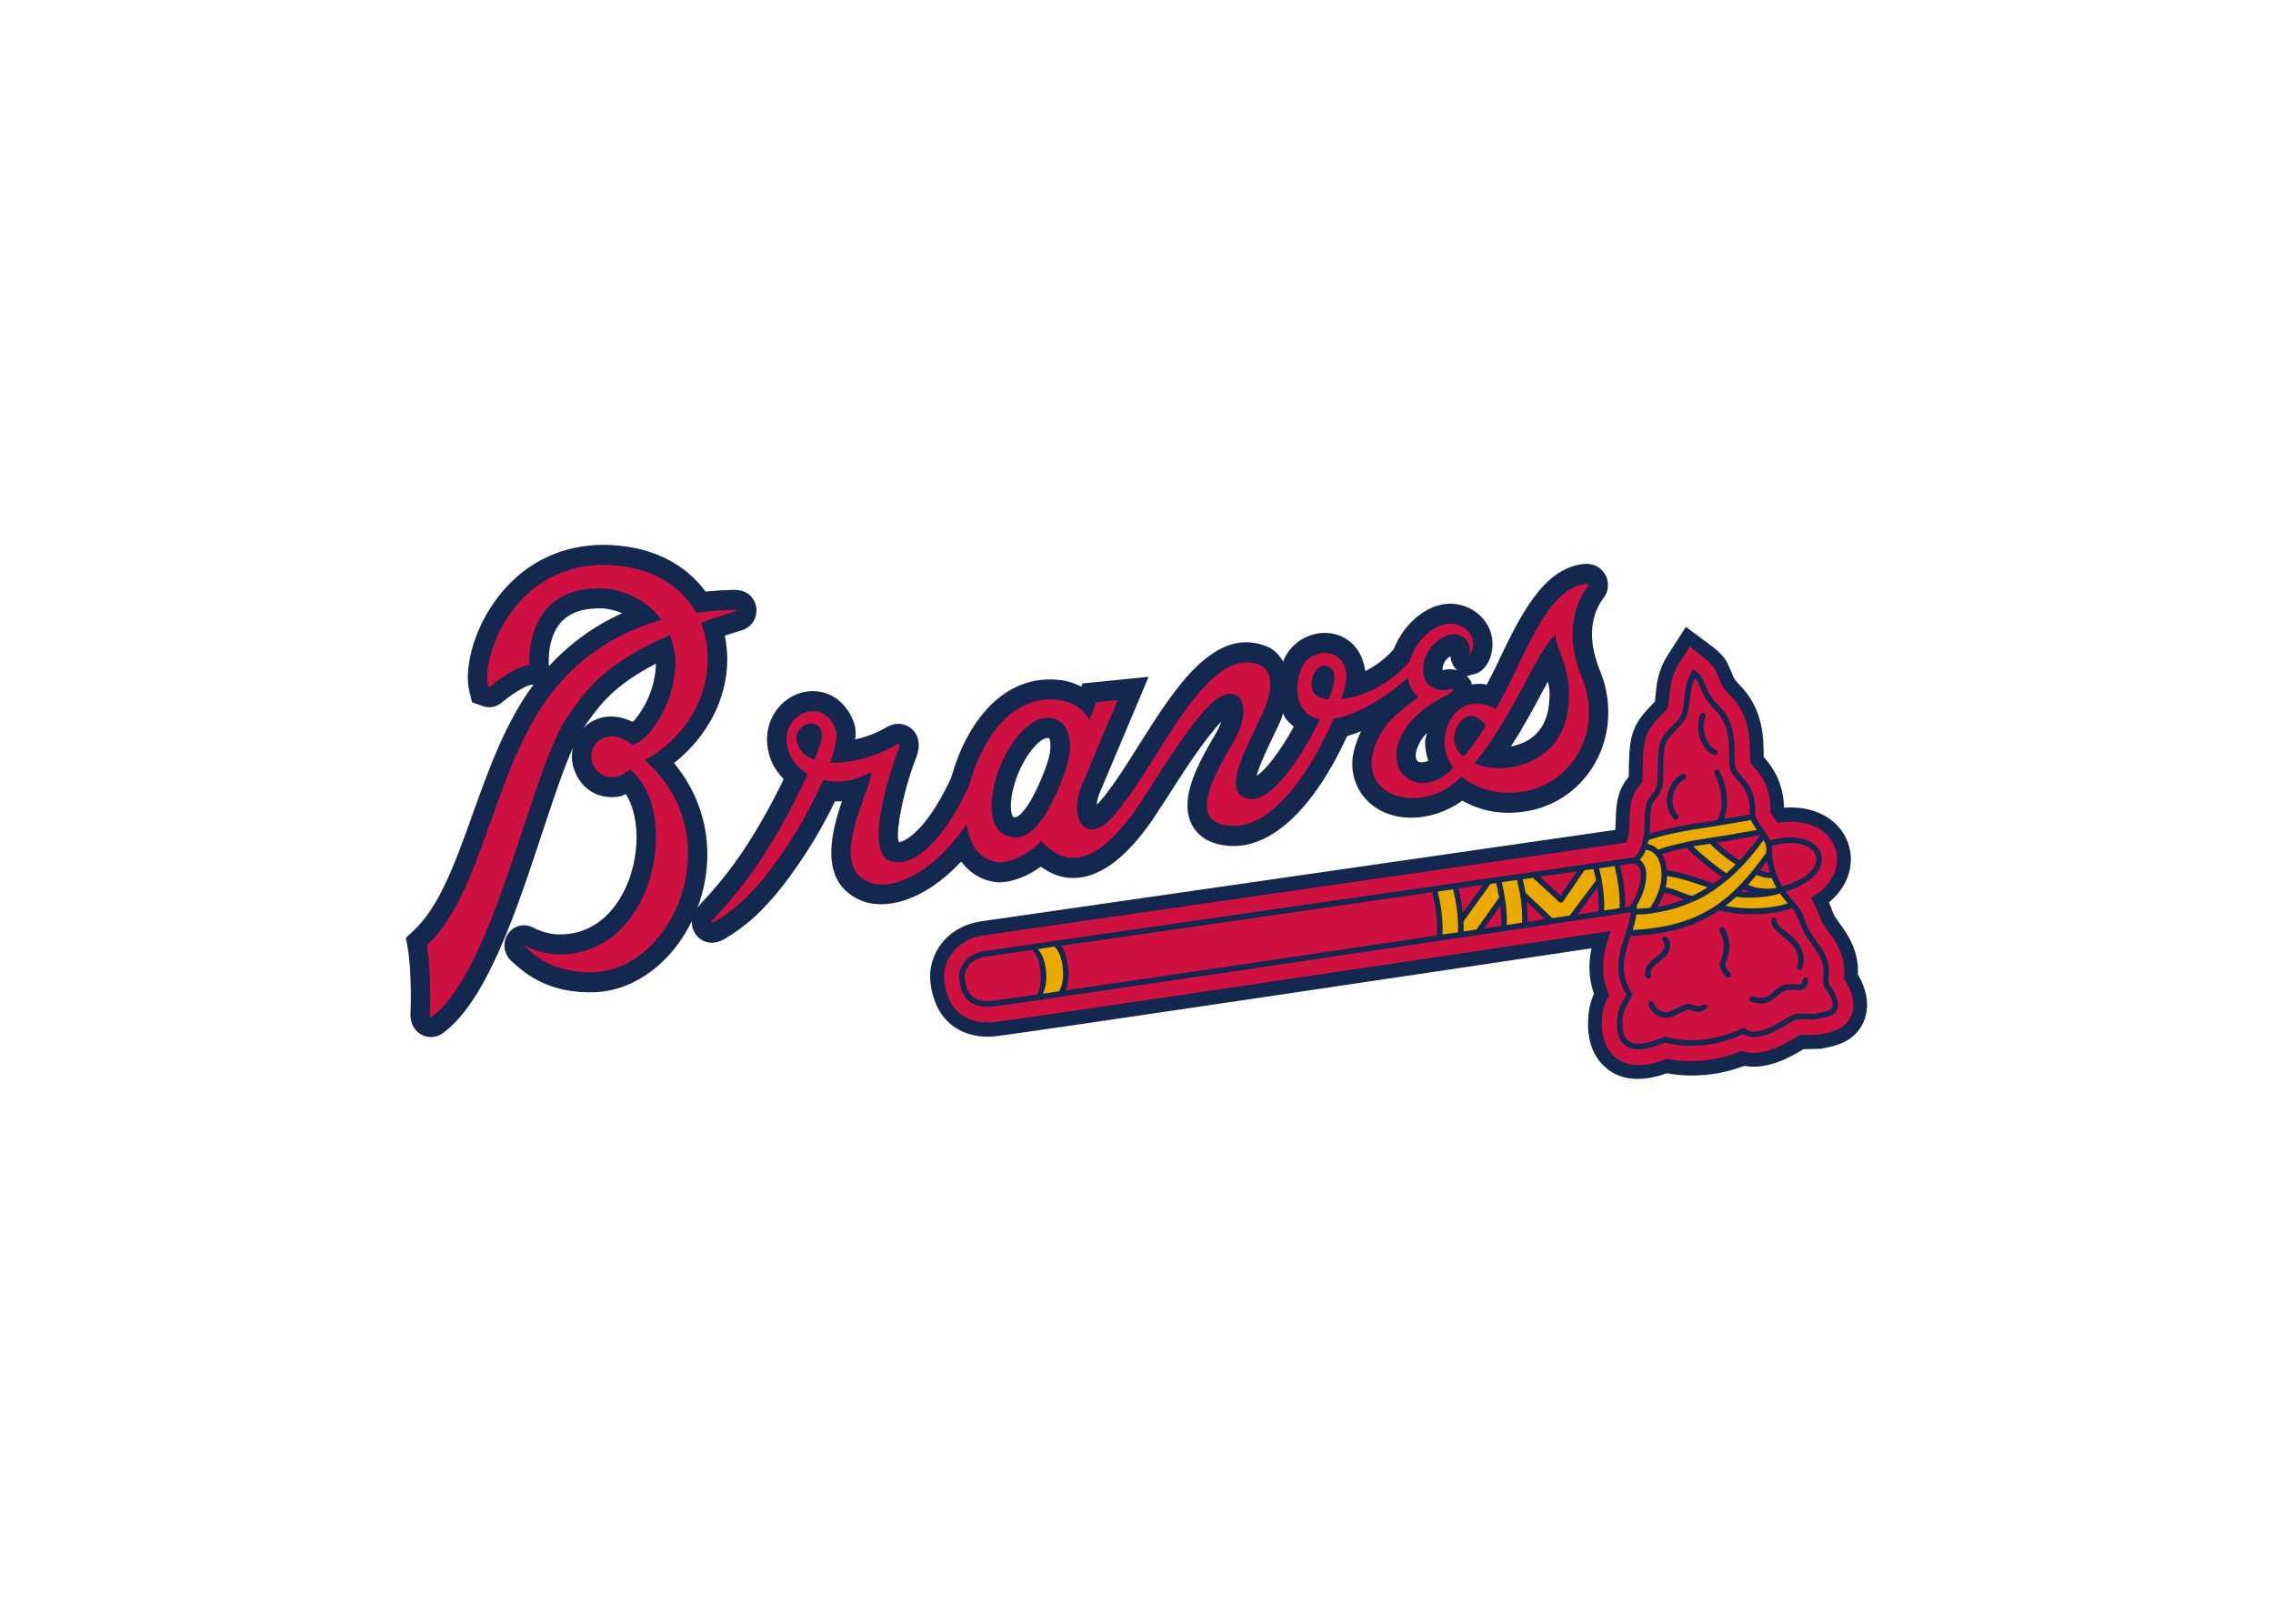 <svg clip-rule="evenodd" fill-rule="evenodd" viewBox="0 0 560 400" xmlns="http://www.w3.org/2000/svg"><path d="m148.175 134.212c-13.488.311-21.532 7.469-25.921 13.445-6.012 8.156-7.875 17.577-6.613 22.67l.664 2.676 2.744.985c1.67.542 3.456.127 4.778-1.096 3.995-3.226 6.409-4.109 6.991-4.172l.592-.041c-6.832 9.222-10.971 20.719-14.969 31.882-4.177 11.692-8.124 22.73-14.47 28.622l-1.97 1.858.478 2.701c.529 3.04.922 9.544.643 16.09-.04 2.282.986 4.129 2.714 5.063 1.727.934 3.766.746 5.427-.498 10.711-8.009 17.947-29.923 24.327-49.252 2.651-7.998 5.188-15.634 7.528-20.894-.295 1.402-.311 2.854.016 4.317 1.499 5.706 6.26 8.685 11.884 7.565l1.146-.531c1.725 2.645 2.659 6.463 2.659 10.667 0 3.268-.562 6.763-1.712 10.042-1.499 4.253-6.214 14.132-17.699 13.874-2.485-.074-5.07-1.164-5.573-1.435-2.931-1.721-5.596-.466-6.795 1.454-1.239 1.98-1.131 5.001 1.464 6.983l.15.143c2.498 2.242 8.371 7.544 20.016 7.086 9.731-.415 18.847-7.292 23.811-17.585l-.049.403c0 1.515.723 2.636 1.074 3.073 1.282 1.69 3.975 2.903 7.335.819 1.876-1.172 4.397-2.843 7.127-5.333 4.617-4.253 9.166-10.081 14.313-18.382.244-.394 2.867-4.647 5.423-9.991.555.012 1.143-.021 1.724-.051-1.284 3.765-2.629 8.319-2.629 12.645 0 4.825 1.685 9.277 7.022 11.683 5.992 2.719 15.745.457 24.979-9.461 2.173 2.874 5.171 4.751 8.932 5.115 3.725.123 7.698-1.703 10.712-3.84 2.22 1.598 5.266 3.133 9.321 2.699 5.945-.632 11.859-5.231 18.078-14.1l3.656-5.593c3.662-5.758 9.142-14.306 13.422-18.789-.311.831-.668 1.765-1.373 2.935-3.595 6.069-6.998 12.336-6.998 17.742 0 1.274.187 2.489.607 3.641.95 2.656 3.03 4.639 5.831 5.573 11.473 3.808 23.612-6.037 32.887-26.29 1.172-.321 2.318-.726 3.452-1.205-1.318 2.864-2.175 5.562-2.175 7.925 0 3.985 1.634 7.213 3.873 9.37 5.722 5.542 15.77 5.23 23.24-.187 3.206 1.826 6.961 2.947 10.961 2.988 8.637.145 16.254-3.806 20.886-10.819 4.57-6.924 5.396-15.857 2.201-23.877h-.002c-1.141-2.843-4.406-11.06.636-18.063 1.934-2.344 1.034-4.876.711-5.583-.321-.705-1.655-3.04-4.976-2.976h-.187l-.194.01c-10.256 1.016-15.948 13.012-21.949 25.711-.622 1.296-1.365 2.699-2.082 4.056-.275-.052-.556-.154-.831-.186-.995-.102-1.928.01-2.868.103-.035-.166-.024-.311-.076-.488-.209-.602-.697-1.08-1.118-1.568.826-.208 1.852-.476 1.852-.476 2.827-.745 3.85-3.643 4.166-4.886.203-.831.311-1.66.311-2.481 0-1.876-.541-3.714-1.583-5.291-1.66-2.521-4.399-4.202-7.544-4.618-6.006-.798-12.532 4.245-15.208 11.135-2.163 2.468-4.622 4.212-7.027 5.394-.612-4.908-3.653-8.445-8.14-9.244-4.867-.861-9.851 1.816-11.87 6.36-.083.177-.113.363-.192.572-.975-1.681-2.304-3.082-4.064-3.777-12.911-5.178-22.739 10.437-31.409 24.194-3.459 5.497-6.733 10.696-9.861 14.225-.254.311-.389.352-.596.56.072-.903.295-2.003.929-3.384.067-.155 11.843-28.097 11.843-28.097l-16.269 1.63s-.197.466-.31.798c-1.485-.736-3.094-1.368-4.977-1.606-14.519-1.848-23.456 11.049-26.996 23.747-.217.674-1.471 3.197-2.642 5.282-4.715 8.393-8.753 10.717-10.34 10.872-.12-.456-.238-.903-.238-1.618 0-4.452 2.189-13.499 4.615-19.507.375-1.037.525-1.96.525-2.759 0-2.117-1.062-3.403-1.641-3.942-1.256-1.164-3.461-1.93-5.935-.674-2.771 1.65-5.522 2.633-8.104 3.225.036-.395.144-.853.144-1.246 0-1.12-.144-2.147-.466-3.03-1.552-4.159-4.649-6.898-8.503-7.52-3.87-.612-7.837 1.048-10.369 4.317-1.659 2.167-2.51 4.73-2.51 7.428 0 1.702.34 3.455 1.005 5.198.638 1.639 1.77 3.186 3.098 4.628-1.478 3.06-3.174 6.349-4.865 9.305-4.951 8.734-9.506 14.98-15.736 21.558-.259.271-.442.539-.639.809l.5-1.379c1.314-3.942 1.936-7.916 1.936-11.839 0-8.186-2.905-16.008-8.196-22.421 8.148-6.45 13.103-15.788 13.103-25.571 0-1.95-.23-3.869-.603-5.83l3.662-1.162c4.534-1.164 4.161-5.241 4.109-5.688-.067-.465-.705-4.483-5.536-4.421-2.388.04-4.699.199-6.977.416-4.791-6.486-13.07-11.55-25.66-11.518l-.001.002zm-1.176 15.661c.537-.015 1.09-.011 1.663.014 1.088.062 2.796.404 4.615 1.174-6.918 3.12-12.945 7.52-18.034 13.051l-.031-.592c-.058-1.099-.211-6.869 3.215-10.469 1.933-2.015 4.813-3.076 8.572-3.178zm268.361 4.549-4.487 6.991c-2.485 3.829-2.796 7.555-3.004 10.013l-.144 1.388c-.207.221-.551.563-.551.563l-2.12 2.313-.236.312c-3.02 3.765-3.526 6.962-3.526 14.638l-.039.725-.481.601c-2.536 3.278-2.627 7.211-2.698 10.094 0 0-.113 2.335-.119 2.377-7.343 1.07-152.544 21.997-155.804 22.464-9.31 1.244-13.616 8.632-12.93 14.906 1.184 10.862 8.843 14.101 15.624 13.51 4.29-.353 109.788-16.104 147.257-21.706-.296 1.495-.522 3.061-.522 4.732 0 2.055.354 4.242 1.117 6.494-.588 1.36-1.069 2.864-1.277 4.587-.125 1.006-.177 1.97-.177 2.843 0 6.037 2.562 9.38 4.884 11.162 3.685 2.842 8.622 3.061 14.556.966 6.17 1.152 12.957.508 19.078-1.826 5.742 1.089 11.603-2.303 14.497-4.056l.088-.053h.271l4.024-.103.664-.135c2.64-.509 7.575-1.435 9.805-6.423.654-1.453.888-2.904.888-4.253 0-3.446-1.614-6.34-2.283-7.524.016-.247.035-.443.035-.721 0-.966-.067-2.167-.378-3.528-.809-3.776-2.836-6.536-4.31-8.537l-1.169-1.702-.523-1.287c-.201-.562-.448-1.225-.764-1.94 3.186-2.635 4.483-5.551 4.997-7.524 1.083-4.231-.108-8.61-3.225-11.713-3.093-3.06-7.679-4.47-12.852-4.097-.155-6.713-3.258-10.521-4.998-12.493l-.018-.684c-.03-3.922-.077-11.195-5.914-17.046-1.261-1.276-1.41-1.65-1.92-2.927 0 0-.595-1.408-.771-1.793-.317-.788-1.174-2.614-3.953-4.689l-6.595-4.918h.001zm-58.024 7.252c.144 1.452.795 2.52 1.188 2.966v.002l.452.477c-1.007-.267-2.059-.454-3.382-.016l-.173-.047-.024-.176c0-1.078.596-2.189 1.317-2.779.254-.218.418-.312.621-.427zm-195.74 1.815c-.038 2.594-.692 8.239-5.121 13.728l-.057.063c-.161.207-.367.381-.565.549-3.968-1.96-8.15-1.744-11.288.767-.31.259-.6.538-.876.827l.169-.278.945-1.316c3.014-4.18 6.547-9.069 16.793-14.338v-.001zm219.777 4.389c.177.963.403 1.886.403 3.03 0 .435-.025.884-.05 1.359-.379 8.062-5.119 10.76-9.487 11.631 2.967-4.534 5.502-9.275 7.753-13.488.456-.83.919-1.701 1.381-2.531zm-65.24 7.793c.12.269.172.559.302.809.576 1.058 1.486 1.777 2.308 2.553-3.593 6.527-7.043 10.746-9.17 12.106.732-2.689 2.795-7.012 4.076-9.679l1.721-3.633c.374-.799.499-1.411.762-2.158v.001zm35.428 4.886c-.12.757-.468 1.496-.468 2.22 0 1.588.302 3.134.794 4.659-1.073.374-2.09.539-2.613.082-.338-.301-.492-.766-.492-1.388 0-.821.311-1.899.928-3.073.435-.871 1.089-1.7 1.852-2.5zm-93.442 1.225c.301 0 .347.072.378.113.171.251.327.81.327 1.722 0 1.266-.32 3.206-1.357 5.925-3.712 9.681-6.304 11.423-7.014 11.713-.181.104-.358.176-.857-.041-.254-.114-.98-1.949-.202-5.882 1.505-7.481 6.358-13.551 8.725-13.551z" fill="#13274f"/><path d="m148.197 139.15c-22.212.478-29.618 23.146-27.931 29.943.03.124.202.302.382.125 4.146-3.371 7.621-5.22 9.795-5.396-.337-5.997 1.739-19.618 18.431-18.849 3.757.165 10.157 2.238 14.121 7.748-9.254 2.594-19.163 7.762-27.094 17.971-14.28 18.363-16.893 49.301-30.718 62.177.642 3.712.999 10.692.714 17.167-.016.705.364.51.573.354 15.586-11.687 24.639-62.021 33.587-74.233 4.015-5.477 8.064-12.388 24.966-19.703.582 1.463 1.038 3.073 1.271 4.888.411 3.341-.18 11.63-6.151 19.027-1.364 1.754-3.721 3.226-4.415 3.092-.871-.716-.761-.477-1.731-1.152-5.176-2.769-9.093 1.308-8.216 5.127.674 2.541 2.767 4.554 6.338 3.858 1.093-.217 2.936-1.867 3.294-1.566 12.387 10.249 6.14 45.908-18.094 45.378-3.677-.103-7.189-1.669-7.785-2.043-.592-.353-.602-.166-.214.104 1.96 1.723 6.646 6.746 17.171 6.321 19.622-.843 33.671-33.638 12.34-52.24 13.624-7.389 18.412-22.484 13.858-33.834 2.528-.883 5.203-1.817 8.192-2.74.684-.167 1.209-.435 0-.435-2.766.052-5.951.251-9.36.706-3.826-6.879-11.557-11.837-23.326-11.796zm242.569 4.691c-7.466.705-12.296 10.644-18.121 22.96-1.219 2.563-2.639 5.271-4.154 7.968-2.07-1.753-8.855-3.122-11.687 3.672-1.645 3.934-.93 7.688 1.27 10.667-.582.572-1.166 1.143-1.742 1.599-6.895 5.573-15.93-.228-10.821-10.012 2.501-4.782 8.667-8.537 11.039-9.47 1.147-.48 2.381-2.067.508-1.423-2.257.799-5.477-.467-6.141-2.812-.958-3.393.561-6.859 2.802-8.727 5.67-4.741 8.976-.155 8.379 2.553-.317 1.005.398.259.684-.892.819-3.227-1.655-5.832-4.783-6.248-4.166-.529-9.285 3.891-10.743 9.275-4.829 5.645-11.506 8.758-16.803 9.295.847-2.541 1.364-4.783 1.262-5.976-.608-7.179-8.861-6.649-11.015-1.784-2.105 4.709-1.442 11.794 4.508 12.667-4.466 9.264-12.03 20.893-17.742 19.597-6.795-1.545-.419-12.346 3.617-21.061 3.196-6.912 1.86-10.854-.711-11.87-13.357-5.353-24.868 24.559-36.016 37.153-7.116 8.03-11.436.187-7.511-8.268l8.533-20.263-5.286.529-1.71 4.409c-.689-1.776-3.415-4.42-7.513-4.938-11.563-1.485-18.867 9.596-21.829 20.22-.399 1.453-2.479 5.27-3.096 6.379-6.059 10.789-12.638 15.003-17.068 12.846-5.748-2.771.432-22.193 2.563-27.474.383-1.047.17-1.4-.516-1.047-5.002 3-11.36 4.752-16.386 4.502 1.276-3.538 1.956-6.629 1.358-8.216-3.28-8.85-15.003-3.297-11.46 5.831.757 1.992 2.344 3.869 4.585 5.197-1.976 4.296-4.501 9.244-6.675 13.07-5.706 10.064-10.64 16.372-16.439 22.514-1.431 1.525-.181 1.04.488.624 2.009-1.244 4.129-2.708 6.407-4.793 4.362-4.026 8.746-9.741 13.463-17.367 1.819-2.916 4.45-7.825 6.542-12.575 1.908.414 4.076.54 6.51.104 1.357-.238 3.92-1.38 4.953-1.868.275-.113.359.251.359.251-.515 4.926-10.498 22.178-.867 26.535 5.38 2.438 15.531-1.17 24.407-14.201.632 5.166 3.17 8.983 8.025 9.45 3.604.114 8.694-3.164 10.233-5.28 2.899 2.645 10.127 11.183 23.557-7.926 3.232-4.597 11.522-18.894 17.907-25.387 6.708-6.807 11.802-.769 5.749 9.399-4.394 7.407-9.851 17.461-3.17 19.681 11.019 3.662 21.688-10.987 28.095-25.824 7.235-1.121 15.948-7.792 18.318-10.22.177 1.69 1.11 4.014 2.67 4.783-3.065 2.292-6.308 4.772-8.124 7.148-11.08 15.73 6.564 22.981 17.301 13.757.479-.394.922-.85 1.373-1.276 2.812 2.408 6.808 3.953 11.222 4.006 14.889.246 24.009-14.257 18.577-27.9v.004c-1.156-2.904-5.541-13.457 1.213-22.865.395-.467.365-.715-.345-.684h-.001zm-7.501 12.481c-.307 3.13 3.871 7.854 3.237 16.31-.575 12.616-9.902 15.821-14.836 16.466-3.154.404-6.12-.052-8.466-1.079 9.51-11.142 15.382-27.702 20.066-31.696h-.001zm33.074 2.913-2.64 4.109c-2 3.083-2.25 6.155-2.432 8.396l-.284 2.22c-.15.632-.472.996-1.47 1.951l-1.805 1.981-.271.34c-2.127 2.668-2.743 4.621-2.743 12.41 0 1.691-.171 2.126-.171 2.156-.022.012-.462.582-.462.582l-.623.777c-1.836 2.344-1.898 5.354-1.965 7.99l-.161 2.841c-.183 1.276-.432 2.075-.686 2.604-3.326.487-156.606 22.587-158.041 22.783-8.02 1.09-10.379 7.344-9.975 11.058 1.106 10.219 8.732 10.664 11.958 10.396 4.389-.383 122.789-18.053 152.223-22.462-.866 2.584-1.826 5.602-1.826 8.963 0 2.159.395 4.422 1.475 6.775-.8 1.505-1.433 3-1.645 4.752-.092.863-.151 1.638-.151 2.375 0 4.618 1.84 7.096 3.525 8.384 4.068 3.144 9.564 1.401 12.479.198 5.952 1.254 12.554.487 18.504-1.92 4.83 1.776 10.46-1.627 13.396-3.423l.664-.384c.317-.198.572-.209 1.691-.125l3.107-.07.698-.144c2.464-.446 5.834-1.08 7.318-4.411.421-.943.597-1.875.597-2.79-.002-2.189-.983-4.253-1.849-5.778h.002l-.255-.446s-.109-.156-.244-.259l.004-.165c.035-.426.088-.976.088-1.599 0-.778-.068-1.7-.301-2.78-.649-3.01-2.34-5.303-3.71-7.17l-1.406-2.065-.758-1.796c-.425-1.174-.958-2.645-2.11-4.285 4.289-2.428 5.751-5.438 6.244-7.334.772-2.989-.082-6.082-2.302-8.27-2.735-2.719-7.108-3.723-12.093-2.893-.223-.321-.442-.624-.66-.923 0 0-.898-1.33-1.103-1.652.02-.218.036-.477.036-.695 0-5.882-2.709-8.952-4.362-10.819 0 0-.472-.562-.639-.778-.017-.457-.09-2.013-.09-2.013-.02-3.652-.069-9.733-4.874-14.556-1.769-1.786-2.122-2.658-2.693-4.109l-.783-1.867c-.193-.394-.649-1.389-2.656-3.01l-3.766-3.051-.003.001zm-89.89 4.775c.211.019.425.07.647.154 2.204.851 2.206 3.225.267 8.122-.841-.092-1.636-.258-2.304-.528-3.506-1.448-1.757-8.042 1.39-7.749zm35.997 12.371c1.563.033 2.984 1.342 3.597 2.463-1.754 2.761-3.574 5.346-5.446 7.575-2.167-1.856-3.068-4.399-1.745-7.107h.002c1.075-2.211 2.377-2.957 3.591-2.931zm-104.311.472c4.253 0 7.648 4.428 3.794 14.505-4.051 10.562-8.558 16.89-14.203 14.38-8.705-3.89.679-28.885 10.41-28.885zm-58.198 1.357c1.389.017 2.623 1.012 2.553 3.394-.025.819-.756 2.874-1.892 5.529-1.545-.569-2.801-1.441-3.568-2.719-2.153-3.54.592-6.233 2.907-6.204z" fill="#ce1141"/><path d="m451.523 243.699c-1.127-1.204-1.073-1.889-.975-3.113.068-.831.15-1.868-.144-3.237-.461-2.19-1.776-3.963-3.035-5.665l-1.665-2.501-1.023-2.344c-.538-1.495-1.083-3.04-2.862-4.865l-.425-.478-1.51-1.889c4.865-1.421 8.076-3.849 8.823-6.721.421-1.64-.047-3.29-1.281-4.514-1.769-1.753-5.658-2.956-11.313-1.328l-.032-.083c-.451-.933-1.116-1.898-1.806-2.863l-.233-.321c-.384-.562-.908-1.37-1.281-2.003-.211-.455-.375-.85-.354-1.172.367-5.176-1.78-7.626-3.341-9.39-.702-.799-1.302-1.463-1.475-2.179-.201-.757-.218-1.898-.228-3.185-.02-3.423-.057-8.113-3.73-11.827-2.339-2.311-2.909-3.755-3.553-5.394l-.695-1.639c-.239-.624-1.214-1.39-1.625-1.692l-.57-.425-.391.612c-1.462 2.271-1.653 4.554-1.826 6.567l-.361 2.852c-.441 1.764-1.455 2.759-2.532 3.817l-1.463 1.567-.306.383c-1.349 1.701-1.893 2.676-1.893 9.97 0 3.403-.552 4.056-1.52 5.239l-.56.696c-1.031 1.328-1.083 3.434-1.131 5.644l-.208 3.351c-.062.426-.135.831-.203 1.184l-.389 1.577-.01.02h-.01c-.431 1.39-.98 2.169-1.619 2.729l-.201.125c-.421.073-4.691.685-11.6 1.68l-1.156.145-.036.02c-4.337.624-9.629 1.39-15.552 2.252l-.017-.01-3.107.445c-33.346 4.825-84.695 12.233-111.092 16.029l-.161-.032-3.408.552-13.382 1.919c-5.377.725-6.992 4.554-6.749 6.795.201 1.868.825 7.594 7.925 6.992.748-.072 4.996-.664 11.61-1.607l.093.01 3.538-.55c22.923-3.331 66.96-9.877 100.211-14.837l.306-.02 1.79-.271c13.643-2.064 25.304-3.796 32.682-4.896h.166l5.141-.788.03-.01c.816-.125 1.491-.231 1.993-.301-.171 1.669-.695 3.465-1.322 5.383-.866 2.553-1.776 5.281-1.776 8.186 0 2.159.572 4.389 1.973 6.701l-.186.457c-1.266 2.065-1.806 3.381-1.992 4.908-.084.675-.12 1.317-.12 1.909 0 2.468.672 4.231 2.028 5.259 1.97 1.525 5.275 1.276 9.793-.705 6.075 1.605 13.224.798 19.266-2.097 3.22 2.199 8.362-.861 11.178-2.562l.7-.415c1.37-.82 2.626-.715 3.839-.612l2.117-.02.716-.145c2.034-.374 3.932-.736 4.613-2.251.526-1.181.173-2.759-1.098-5.02v.006zm-196.051 1.296c-6.485.953-10.63 1.535-11.346 1.587-5.134.446-6.151-2.822-6.468-5.738l-.02-.291c0-1.379.958-4.336 5.591-4.948l10.998-1.587c.907.674 1.675 2.355 2.022 4.461.414 2.614.103 5.176-.778 6.516zm98.582-14.556c-30.892 4.607-69.165 10.281-91.476 13.529.81-1.981.815-4.648.488-6.619-.301-1.816-.877-3.31-1.639-4.358l91.435-13.197c.678 2.896 1.28 6.132 1.194 10.646l-.001-.001zm6.354-5.571c-.223-2.263-.617-4.203-1.053-6.009l5.989-.861-4.936 6.869zm5.219 3.837 4.015-5.654c.167 1.493.255 3.163.219 5.02l-4.233.632v.002zm10.738-1.609c.02-1.846-.062-3.485-.229-5l4.602 4.358c-1.416.208-2.879.425-4.374.642zm8.086-6.483-5.046-4.639 9.089-1.317c-1.251 1.859-3.518 5.189-4.043 5.957zm9.416 3.89c-1.571.218-3.321.488-5.229.777l4.898-6.556c.238 1.639.367 3.518.331 5.778zm52.622-15.106c.649.632 1.003 1.442 1.003 2.292 0 .271-.032.54-.1.841-.627 2.408-3.729 4.554-8.278 5.821-.394-.529-.757-1.266-1.063-2.033-.145-.311-.265-.644-.353-.945l-.052-.072c-.279-.788-.492-1.495-.616-1.95-.191-.821-.306-1.578-.383-2.262-.047-.602-.047-1.184-.047-1.65l-.077-.478v-.281l-.005-.06v-.063l-.026-.167c5.086-1.462 8.5-.487 9.999 1.007zm-11.105 2.699c.056.434.133.87.259 1.337l.015.032v.04l.005.042c.098.435.229.893.363 1.36-.863-.01-1.685-.187-2.418-.499.587-.756 1.189-1.525 1.776-2.313zm-1.702-6.39c-1.416 2.011-3.072 4.127-5.026 6.224-1.531-.83-4.047-2.779-5.712-4.378.572-.083 1.147-.177 1.702-.251zm-2.454 14.057c-.809 0-1.561-.02-2.225-.093l.596-.592c.53.271 1.069.499 1.629.685zm-20.557-5.375c-.12-1.286-.415-2.458-.867-3.341-.1-.239-.244-.404-.363-.602 1.936-.632 3.975-1.162 6.079-1.598 2.668 2.719 6.486 5.726 8.738 7.231-.66.529-1.344 1.047-2.046 1.545l-1.738-.58c-2.801-.985-6.571-2.262-9.803-2.656zm4.243 7.17c-2.044.798-4.213 1.432-6.568 1.846.722-1.204 1.256-2.376 1.635-3.516 1.204.187 2.371.644 3.511 1.111.461.197.928.381 1.422.559v.001zm-8.346-19.298c.046-1.992.082-3.858.84-4.825l.519-.642c1.219-1.475 1.846-2.408 1.846-6.153 0-7.086.53-7.751 1.593-9.059l.321-.413 1.338-1.443c1.103-1.089 2.381-2.323 2.904-4.492l.399-3.04c.15-1.723.414-3.466 1.301-5.198.255.249.461.446.509.572.016.03.669 1.585.669 1.585.689 1.713 1.328 3.343 3.859 5.894 3.29 3.278 3.321 7.46 3.341 10.811.017 1.389.017 2.593.261 3.538.269 1.037 1.006 1.866 1.789 2.759 1.354 1.535 3.025 3.434 3.025 7.293 0 .331 0 .684-.032 1.037l.01.179-6.317 1.079c1.582-3.838.471-8.61-1.147-11.795-.171-.331-.572-.479-.918-.281-.331.166-.451.602-.281.943 1.577 3.124 2.666 7.925.68 11.413l-1.132.197c-5.332.79-10.804 1.62-15.562 3.197l.201-3.154-.015-.002zm-5.09 21.092c-.301.052-.672.113-1.111.166.07-4.233-.507-7.293-1.239-10.385l2.977-.434.14.05c.805 0 1.334.333 1.659 1.039.951 2.097-.221 6.661-2.428 9.565v-.001zm49.908 24.776c-.393.851-1.949 1.164-3.611 1.463l-.73.145h-1.759c-1.297-.114-2.884-.239-4.628.788l-.716.415c-2.443 1.495-7.547 4.585-9.996 2.488l-.337-.301-.394.209c-2.21 1.09-10.116 4.494-18.903 2.067l-.229-.053-.213.093c-4.103 1.846-7.096 2.167-8.667.965-1.262-.975-1.713-2.936-1.361-5.883.15-1.286.638-2.448 1.78-4.306l.562-1.535-.219-.124c-3.22-4.99-1.705-9.555-.218-13.974 9.555-.426 16.236-2.532 21.766-6.32 5.696 1.455 13.1 1.226 18.007-.528 1.021 1.286 1.468 2.418 1.886 3.579l1.112 2.584 1.776 2.625c1.167 1.587 2.363 3.246 2.785 5.136.134.612.171 1.151.171 1.638 0 .425-.03.809-.056 1.184-.025.331-.056.642-.056.985 0 .965.223 1.94 1.328 3.07.664 1.246 1.031 2.263 1.031 2.989 0 .236-.03.421-.107.599h-.002zm-36.007-57.082c.15.361.012.777-.341.933-1.39.685-2.552 2.324-2.899 4.099-.343 1.722.097 3.371 1.229 4.7.254.291.238.736-.036.995-.281.251-.706.239-.971-.05-1.438-1.661-1.992-3.747-1.562-5.926.431-2.21 1.876-4.213 3.668-5.083.338-.167.748-.01.913.331v.001zm21.711 34.983c.373.02.664.331.642.726-.05.871 1.049 1.764 2.315 2.779 2.237 1.816 5.292 4.307 4.015 8.861-.113.383-.488.602-.845.488-.363-.105-.572-.51-.467-.863 1.027-3.652-1.297-5.561-3.538-7.365-1.505-1.234-2.919-2.376-2.839-3.983.023-.374.338-.685.717-.644zm7.111 15.292c-.207.923-.512 1.132-.745 1.204l-1.416-.03-1.53-.073c-.966.104-1.926.519-2.65 1.121l-2.392 1.909-.545.228c-1 .239-1.991.145-3.024-.238-.353-.134-.736.04-.871.404-.134.373.047.767.404.903 1.282.487 2.528.58 3.782.291l1.083-.489 2.398-1.898c.535-.455 1.271-.756 1.956-.83l1.188.062 2.006-.02c1.266-.384 1.578-1.766 1.671-2.22.088-.384-.14-.746-.499-.841-.361-.084-.735.155-.815.519l-.003-.002zm-19.343-12.591c1.479 2.408 1.592 5.497.306 8.487-.271.632.004 1.277.995 2.357 0 0 .353.309.301.622-.068.311-.077.572-.394.602-.224.02-.588.03-.868-.251-.659-.695-2.022-2.169-1.281-3.89 1.1-2.573 1.033-5.166-.213-7.169-.197-.321-.108-.766.213-.963.317-.209.737-.105.939.206zm-14.162 2.19c1.317 1.338.877 3.31-.249 4.595l-1.687 1.435c-1.495 1.119-2.402 1.886-2.002 3.308.11.363-.104.746-.466.841-.353.113-.732-.083-.841-.466-.675-2.43 1.093-3.747 2.504-4.805l1.499-1.264c.379-.436 1.177-1.756.286-2.658-.265-.258-.275-.704 0-.973.261-.281.692-.281.955-.012l.002.001zm-3.267 16.163c.607 1.64 2.277 2.583 3.797 2.159l1.94-.893 2.032-.903c.805-.281 1.535-.03 2.174.198.52.155.97.331 1.338.186l.56-.177-.03.02c.03-.02.933-.354 1.176-.125.654.622-.306 1.048-.02.873l-1.073.694-.15.03c-.821.311-1.562.053-2.22-.176-.52-.177-.97-.321-1.364-.197l-1.78.83-2.231.995c-2.194.612-4.57-.725-5.417-3.01-.132-.351.038-.776.391-.913.353-.122.742.054.877.407l.001.001zm12.399-71.42c.346.156.492.572.346.923-.648 1.515-.597 3.548.134 5.353.559 1.36 1.435 2.365 2.391 2.739.358.135.529.54.411.893-.135.363-.526.552-.873.415-1.337-.519-2.464-1.753-3.185-3.507-.866-2.137-.913-4.615-.13-6.452.156-.363.562-.519.903-.363h.003z" fill="#13274f"/><path d="m423.635 203.351.03-.012c2.438-.425 7.02-1.204 7.694-1.317l.082.144c.331.747.826 1.505 1.396 2.292l-8.389 1.453c-1.607.249-3.216.488-4.819.767-2.323.354-3.589.592-4.056.737-2.434.508-4.809 1.089-7.035 1.868-.752-.737-1.635-1.204-2.598-1.36l.213-.966c4.782-1.67 10.456-2.532 15.981-3.361 0 0 .596-.104 1.499-.249l.002.003zm16.843 19.203c-4.332 1.38-10.323 1.618-15.391.592.15-.093.295-.229.435-.363.208-.145.383-.281.582-.435.596-.488 1.204-.996 1.679-1.463 2.693.58 8.082.166 10.738-.79.54.8 1.164 1.579 1.873 2.378l.084.082-.001-.001zm-49.286-8.288c.471-.053 1.01-.114 1.399-.178l.504 2.097.124.682c-.465.624-6.193 8.27-6.504 8.685-.451.063-3.73.54-4.26.632-.429-.403-6.172-5.841-6.618-6.276-.203-1.142-.441-2.22-.68-3.29.815-.103 2.111-.321 2.516-.381l6.452 5.954c.14.123.331.186.529.176.181-.02.368-.155.479-.301 0 0 4.936-7.273 5.217-7.678l.843-.12h-.001zm-17.43 2.52.659 3.082c.347 1.94.596 4.026.596 6.547 0 .281 0 .582-.01.871-.742.113-2.796.425-3.777.592l.016-.705c0-2.231-.197-4.14-.477-5.915h.006c-.036-.281-.113-.747-.218-1.298l-.219-1.089c-.124-.572-.239-1.111-.341-1.545l1.316-.188 2.448-.351zm-19.542 2.853 3.777-.552c.617 2.574 1.172 5.397 1.229 9.059v1.525c-.752.083-2.832.374-3.808.509l.01-.716c0-4.088-.566-7.108-1.209-9.825l.001.001zm6.375 9.825c.012-.632.012-1.256-.01-1.836v-.665c.254-.341 6.318-8.778 6.645-9.233l1.4-.177c.156.768.612 2.987.726 3.516-.374.529-5.281 7.471-5.598 7.895-.249.053-1.12.188-1.97.323-.394.04-.788.113-1.194.177zm34.633-5.176.02-.645c0-2.656-.259-4.772-.612-6.619.02-.042.025-.105 0-.167-.295-1.485-.504-2.378-.664-2.947.955-.124 2.989-.435 3.798-.54.696 2.864 1.266 5.706 1.266 9.524l-.02.83c-1.043.167-2.315.343-3.787.562zm35.861-6.817.249-.291c.514-.582 1.152-1.328 1.442-1.659 1.132.542 2.392.831 3.736.778.161.394.341.81.522 1.234.161.323.323.645.5.935l.077.145.04.113c-2.043.363-4.662.291-6.997-.767.062-.072.218-.269.431-.487l.001-.002zm-14.145 3.215c-.955-.166-1.93-.552-2.962-.975-1.141-.478-2.334-.903-3.624-1.131.233-.953.331-1.888.347-2.769 3.05.404 6.641 1.618 9.327 2.561l.695.229c-1.167.747-2.408 1.435-3.714 2.057l-.066.03-.002-.002zm8.413-5.551c-1.903-1.224-5.457-4.003-8.186-6.619.712-.135 1.443-.261 2.143-.375.597-.103 1.24-.197 1.981-.311 1.449 1.578 4.318 3.892 6.34 5.094l-1.876 1.856-.311.271-.09.083zm-19.863-5.809c.961.103 1.822.55 2.481 1.38l.037.04c.213.271.403.572.576.913.488 1.007.756 2.263.767 3.715l.004.113c-.005.552-.052 1.132-.15 1.732l-.036.239c-.341 1.94-1.177 4.067-2.634 6.174-.296.03-.587.092-.898.103l-.145.01c-.72.073-1.483.105-2.235.125l-.005-.788h-.022c1.349-2.191 2.355-5.023 2.355-7.409 0-.923-.144-1.784-.461-2.48-.275-.592-.669-1.037-1.147-1.359.622-.652 1.119-1.462 1.513-2.508h.001zm-2.846 18.352c.229-.787.405-1.565.508-2.363l.01-.032c.956 0 2.781-.072 3.928-.301l.097-.062c3.71-.478 7.04-1.483 10.002-2.842.945-.271 3.907-1.889 5.51-3.102l.01-.032c1.079-.746 2.091-1.535 3.057-2.344l.134-.06.767-.727.06-.05c3.145-2.853 5.676-5.956 7.735-8.798.224.311.436.704.566 1.089.068.197.125.403.134.592v1.407l-.06.094c-8.561 11.858-16.129 18.062-32.854 18.966.13-.437.276-.925.395-1.435zm-142.933 5.489c.903.695 1.675 2.334 2.012 4.43.13.777.193 1.577.193 2.324 0 1.806-.378 3.351-1.023 4.284-.461.073-2.568.395-3.925.602.504-1.214.819-2.614.819-4.046 0-.883-.07-1.754-.201-2.512-.311-1.96-1.006-3.371-1.852-4.44 1.334-.217 3.507-.56 3.979-.642h-.001z" fill="#eaaa00"/></svg>